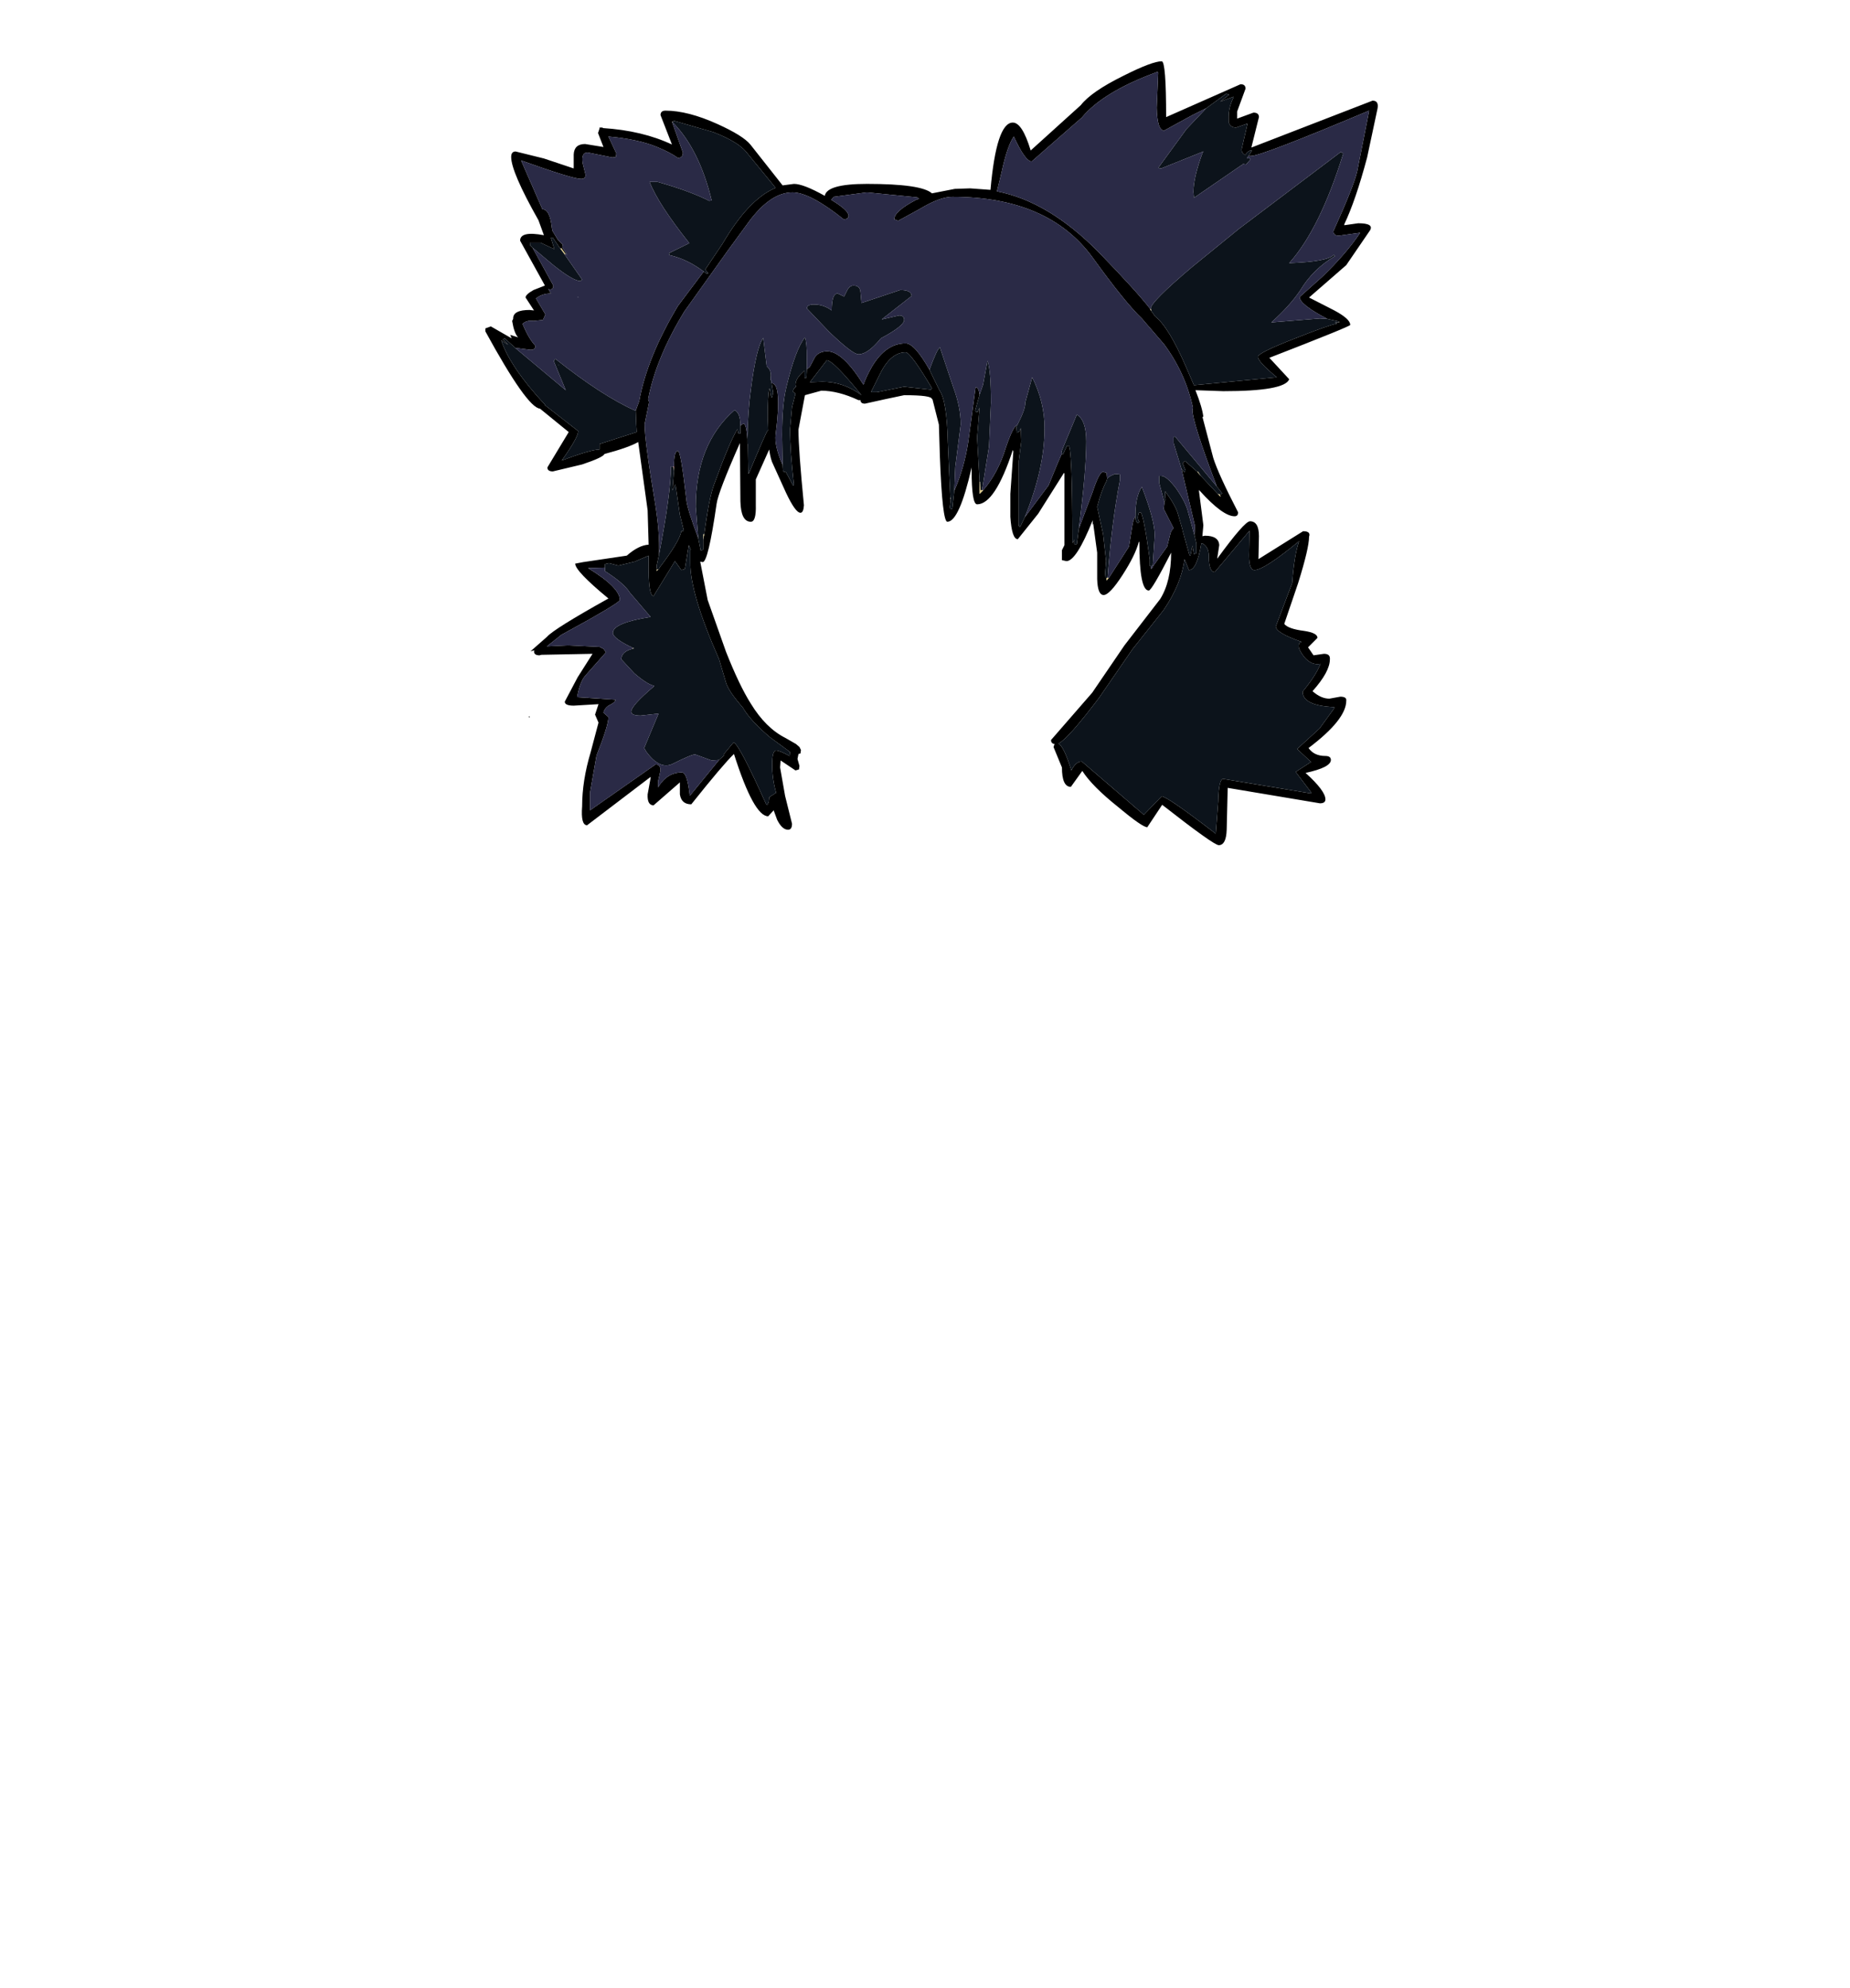 <?xml version="1.0" encoding="UTF-8"?>
<svg xmlns="http://www.w3.org/2000/svg" xmlns:xlink="http://www.w3.org/1999/xlink" width="296px" height="318px" viewBox="0 0 296 318" version="1.1">
<g id="surface1">
<path style=" stroke:none;fill-rule:evenodd;fill:rgb(0%,0%,0%);fill-opacity:1;" d="M 112.594 43.445 L 113.066 43.766 L 113.387 43.688 L 113.305 43.688 L 112.828 43.129 L 115.609 38.984 C 118.414 34.199 121.246 31.223 124.102 30.055 L 119.34 24.234 C 118.441 23.172 116.695 22.137 114.102 21.125 L 107.988 19.371 L 107.75 19.371 L 107.668 19.453 L 107.512 19.453 L 109.258 24.395 C 109.258 24.98 108.992 25.27 108.465 25.27 C 107.668 24.688 106.559 24.102 105.129 23.516 C 103.066 22.668 100.473 22.109 97.348 21.844 L 98.621 24.555 L 98.539 25.113 L 97.984 25.191 L 94.016 24.395 C 93.328 24.395 93.062 24.953 93.219 26.066 L 93.695 27.98 C 93.695 28.406 93.457 28.621 92.984 28.621 C 92.082 28.621 88.879 27.637 83.375 25.668 L 86.789 33.48 C 87.582 33.48 88.086 34.465 88.297 36.434 L 88.379 36.91 L 89.25 38.344 L 90.047 39.141 L 89.965 39.539 L 90.758 40.816 L 90.52 40.578 L 90.441 40.578 L 89.809 39.699 L 89.648 39.781 L 88.457 38.027 L 88.141 38.027 L 88.695 39.859 L 86.473 38.824 L 84.805 38.824 L 84.883 38.984 L 84.805 39.223 L 85.203 39.621 L 88.535 45.68 C 88.535 46.105 88.352 46.316 87.98 46.316 L 87.742 46.238 L 88.141 46.953 C 87.188 46.953 86.395 47.219 85.758 47.75 L 87.266 50.305 L 86.871 51.18 L 85.359 51.34 C 84.621 51.234 84.039 51.391 83.613 51.816 C 84.301 53.465 84.992 54.633 85.68 55.324 C 85.68 55.75 85.414 55.965 84.883 55.965 L 82.422 55.645 L 82.344 55.562 L 80.758 54.129 L 80.438 54.289 L 81.312 55.164 L 80.199 54.449 C 81.152 57.316 83.48 60.746 87.188 64.73 L 87.188 64.812 L 92.508 68.957 C 92.508 69.648 91.633 71.215 89.887 73.66 C 93.008 72.492 95.02 71.906 95.922 71.906 L 95.922 71.031 L 101.875 69.117 L 101.793 67.762 L 101.715 65.688 L 102.27 64.176 C 103.117 59.496 105.184 54.422 108.465 48.949 L 112.594 43.445 M 120.055 23.117 L 125.215 29.656 L 127.039 29.418 C 128.047 29.418 129.688 30.055 131.965 31.328 C 132.176 30.055 134.426 29.418 138.711 29.418 C 144.535 29.418 148 29.922 149.113 30.93 L 152.762 30.215 L 155.223 30.133 L 158.48 30.371 C 159.113 23.199 160.305 19.609 162.051 19.609 C 163.059 19.609 164.012 21.098 164.91 24.074 L 172.93 16.82 C 174.039 15.387 176.316 13.816 179.758 12.117 C 182.824 10.574 184.863 9.805 185.871 9.805 C 186.344 9.805 186.582 12.781 186.582 18.734 L 198.492 13.473 C 199.023 13.473 199.285 13.711 199.285 14.191 L 197.938 17.855 L 197.938 18.973 L 200.555 18.016 C 201.137 18.016 201.43 18.254 201.43 18.734 L 200.238 23.516 L 200.238 23.598 L 219.609 16.102 C 220.297 16.102 220.562 16.527 220.402 17.379 L 218.738 25.191 C 217.52 29.762 216.301 33.324 215.086 35.875 L 215.086 36.031 L 217.309 35.715 C 219 35.715 219.637 36.086 219.215 36.832 L 215.402 42.41 L 209.449 47.594 L 213.496 49.664 C 215.191 50.57 216.039 51.34 216.039 51.977 C 216.039 52.137 211.723 53.891 203.098 57.238 L 206.273 60.668 C 205.797 61.941 202.277 62.578 195.715 62.578 L 191.27 62.422 C 192.008 64.281 192.434 65.715 192.539 66.727 L 192.379 66.645 L 194.125 73.262 C 194.656 74.961 195.977 77.859 198.094 81.953 C 198.094 82.375 197.91 82.59 197.539 82.59 C 196.27 82.59 194.391 81.207 191.902 78.445 L 191.824 78.445 L 192.539 84.023 L 192.379 85.777 L 192.777 85.699 C 194.258 85.699 195.027 86.203 195.078 87.211 L 194.762 89.285 L 194.762 89.367 C 197.672 85.379 199.418 83.387 200 83.387 C 200.953 83.387 201.43 84.184 201.43 85.777 L 201.352 89.445 L 208.496 84.98 C 209.344 84.98 209.66 85.273 209.449 85.859 C 209.449 87.078 208.867 89.551 207.703 93.273 L 205.48 99.809 C 205.902 100.34 206.961 100.711 208.652 100.926 C 210.082 101.137 210.797 101.508 210.797 102.039 L 209.289 103.555 L 210.164 104.832 L 211.828 104.59 C 212.52 104.59 212.836 104.883 212.781 105.469 C 212.781 106.797 211.855 108.496 210.004 110.57 C 210.902 111.367 211.805 111.766 212.703 111.766 L 214.449 111.449 C 215.137 111.449 215.457 111.66 215.402 112.086 C 215.402 114.105 213.391 116.629 209.367 119.66 C 209.949 120.508 210.852 120.934 212.066 120.934 C 212.648 120.934 212.941 121.148 212.941 121.57 C 212.941 122.367 211.59 123.059 208.891 123.645 C 211.008 125.559 212.066 126.965 212.066 127.871 C 212.066 128.293 211.777 128.508 211.195 128.508 L 196.43 126.035 L 196.27 132.734 C 196.215 134.379 195.793 135.203 195 135.203 C 194.469 135.203 191.453 133.051 185.949 128.746 L 183.566 132.332 C 183.039 132.332 181.504 131.27 178.961 129.145 C 176.156 126.914 174.227 124.973 173.168 123.324 L 171.34 125.875 C 170.387 125.875 169.91 124.84 169.91 122.77 L 168.562 119.5 L 168.723 119.02 C 168.352 118.969 168.164 118.754 168.164 118.383 L 174.754 110.809 L 179.914 103.238 L 185.633 95.824 C 186.797 93.961 187.379 91.492 187.379 88.41 C 185.312 92.449 184.121 94.469 183.805 94.469 C 182.801 94.469 182.297 91.891 182.297 86.734 L 182.219 86.656 C 181.848 88.09 180.973 89.871 179.598 91.996 C 178.223 94.121 177.215 95.184 176.582 95.184 C 175.945 95.184 175.602 94.336 175.547 92.633 L 175.547 88.41 L 174.914 83.785 L 174.832 83.945 L 174.832 83.227 C 173.086 87.586 171.684 89.766 170.625 89.766 L 169.91 89.605 L 169.91 88.012 L 170.309 87.211 L 170.309 75.734 L 170.23 75.652 L 166.102 82.191 L 162.848 86.258 C 162.211 86.258 161.812 85.059 161.656 82.668 L 161.656 79 L 162.133 72.227 L 162.051 71.988 C 160.148 77.781 158.242 80.676 156.336 80.676 C 155.754 80.676 155.461 78.844 155.461 75.176 L 155.461 74.777 C 154.141 80.57 152.844 83.465 151.574 83.465 C 151.043 83.465 150.645 80.012 150.383 73.102 L 150.223 67.922 L 149.191 63.855 L 149.113 63.855 C 149.113 63.43 147.629 63.219 144.664 63.219 L 141.648 63.855 L 138.395 64.574 C 137.918 64.574 137.68 64.387 137.68 64.016 L 137.363 64.016 C 135.191 63.004 133.207 62.5 131.406 62.5 L 128.789 63.219 L 127.754 68.719 C 127.754 70.844 128.047 74.883 128.629 80.836 C 128.574 81.633 128.391 82.031 128.074 82.031 C 127.543 82.031 126.777 80.969 125.77 78.844 L 123.707 74.297 C 123.441 73.82 123.23 73.023 123.07 71.906 L 120.93 76.691 L 120.93 80.754 C 120.98 82.562 120.715 83.465 120.133 83.465 C 119.074 83.465 118.52 82.375 118.465 80.199 L 118.387 70.871 C 116.059 76.133 114.816 79.375 114.656 80.598 C 113.758 86.812 113.016 89.922 112.434 89.922 L 112.035 89.844 L 113.227 95.98 L 116.164 104.273 C 117.594 107.887 118.918 110.648 120.133 112.562 C 121.723 115.168 123.574 117 125.691 118.062 L 127.359 119.02 L 127.914 119.5 L 128.152 119.977 L 128.074 120.535 L 127.754 120.613 L 127.598 121.414 L 127.914 122.527 L 127.836 123.086 L 127.277 123.246 L 124.898 121.652 L 124.816 122.77 L 125.613 127.312 L 126.723 131.777 C 126.723 132.414 126.512 132.734 126.09 132.734 C 125.453 132.734 124.871 132.199 124.34 131.137 L 123.785 129.625 L 122.914 130.582 C 121.379 130.582 119.551 127.258 117.434 120.613 C 116.27 121.73 113.996 124.414 110.605 128.668 C 109.547 128.668 108.941 128.137 108.781 127.074 L 108.781 125.16 L 104.574 128.828 C 103.887 128.828 103.566 128.242 103.621 127.074 L 104.098 124.441 L 104.098 124.281 L 93.934 132.016 C 93.246 132.016 92.984 131.004 93.141 128.984 C 93.141 126.273 93.59 123.406 94.492 120.375 L 95.762 115.594 L 95.207 114.316 L 95.762 112.645 L 91.793 112.883 C 90.84 112.883 90.363 112.668 90.363 112.246 L 92.426 108.34 L 94.809 104.59 L 86.633 104.75 L 86.312 104.832 C 85.73 104.832 85.441 104.617 85.441 104.191 L 85.52 104.035 L 84.883 104.191 L 87.504 101.883 C 88.246 101.031 91.527 98.984 97.348 95.742 C 93.805 92.82 92.031 90.961 92.031 90.164 L 93.301 89.922 L 100.285 88.887 C 101.555 87.77 102.723 87.188 103.781 87.133 L 103.621 81.633 L 102.113 70.711 C 101.105 71.297 99.309 71.934 96.715 72.625 C 96.555 72.996 95.363 73.555 93.141 74.297 L 88.457 75.414 C 87.875 75.414 87.582 75.203 87.582 74.777 L 90.996 69.117 L 86.395 65.371 C 85.016 65.262 82.105 61.145 77.66 53.012 L 77.66 52.535 L 78.535 52.215 L 81.867 54.129 L 81.629 53.57 L 82.898 53.969 C 82.477 53.543 82.16 52.668 81.945 51.34 L 82.105 51.02 L 82.105 50.941 C 82.105 50.035 82.98 49.586 84.727 49.586 L 85.441 49.664 L 84.09 47.594 C 84.09 47.273 84.516 46.875 85.359 46.398 L 87.188 45.68 L 83.219 38.504 C 83.219 37.441 84.488 37.148 87.027 37.629 L 86.156 35.234 C 83.242 30.082 81.789 26.707 81.789 25.113 C 81.789 24.527 82.027 24.234 82.504 24.234 L 87.027 25.352 L 91.793 26.945 L 91.793 24.715 C 91.844 23.598 92.453 23.039 93.617 23.039 L 96.555 23.516 L 95.684 21.285 L 95.922 20.566 L 95.922 20.406 L 96.395 20.406 L 96.477 20.488 C 100.656 20.754 104.336 21.629 107.512 23.117 L 105.684 18.414 C 105.684 17.938 105.949 17.699 106.48 17.699 C 108.859 17.699 111.641 18.414 114.816 19.852 C 117.516 21.074 119.262 22.16 120.055 23.117 M 194.68 77.805 C 192.09 70.949 190.793 66.883 190.793 65.609 L 190.871 65.211 C 190.078 61.543 188.543 58.168 186.266 55.086 L 182.695 50.941 C 180.945 49.293 178.328 46.051 174.832 41.215 C 170.125 34.73 162.633 31.488 152.367 31.488 C 151.043 31.488 149.324 32.125 147.207 33.402 L 143.715 35.316 L 143.078 35.078 C 143.078 34.227 144.242 33.191 146.57 31.969 L 147.047 31.809 L 146.73 31.57 L 138.711 30.773 L 133.391 31.488 L 132.996 31.969 C 134.848 33.082 135.773 33.934 135.773 34.52 C 135.773 34.891 135.508 35.078 134.98 35.078 C 131.383 32.207 128.656 30.773 126.805 30.773 C 124.473 30.773 122.145 32.34 119.816 35.477 L 116.324 40.258 L 109.496 49.824 C 106.48 54.766 104.547 59.445 103.699 63.855 L 103.859 64.332 L 103.145 67.84 C 103.145 69.648 103.672 73.688 104.73 79.957 C 105.312 83.465 105.551 86.391 105.445 88.727 L 105.051 90.562 L 105.129 91.039 L 105.051 91.359 L 105.289 91.117 L 105.445 91.039 L 105.527 90.801 C 107.645 88.035 108.809 86.098 109.02 84.98 L 109.418 84.902 L 108.781 82.352 L 108.066 77.488 L 107.59 78.445 L 107.828 75.414 L 107.828 74.617 C 107.828 72.969 108.039 72.145 108.465 72.145 C 108.781 72.145 109.23 74.723 109.812 79.879 C 109.867 80.781 110.5 82.855 111.719 86.098 L 112.117 88.09 L 112.512 87.93 L 112.512 86.336 L 112.672 85.461 C 113.199 81.527 113.73 78.867 114.258 77.488 C 115.898 72.969 117.145 70.02 117.992 68.637 L 118.148 69.355 L 118.465 69.355 L 118.465 68.082 L 118.941 67.762 C 119.262 67.762 119.473 68.586 119.578 70.234 L 119.578 70.949 L 119.656 71.188 L 119.738 75.734 L 119.738 75.812 L 119.816 75.734 C 121.723 71.164 122.727 68.879 122.832 68.879 L 122.914 68.879 L 122.832 66.645 C 122.832 64.52 122.914 63.031 123.07 62.18 L 123.152 62.18 L 123.391 63.535 L 123.547 63.535 L 123.707 62.82 L 123.469 61.305 C 124.578 61.305 124.793 64.043 124.102 69.516 C 123.945 70.684 124.316 72.305 125.215 74.379 L 125.293 75.414 L 125.531 75.492 L 125.691 75.414 L 126.883 77.648 L 127.039 77.648 C 126.617 73.98 126.406 70.977 126.406 68.637 L 126.723 65.129 L 127.277 62.977 L 126.883 62.66 C 126.883 62.34 127.039 62.074 127.359 61.863 L 127.277 61.543 C 127.277 60.852 127.754 60.109 128.707 59.312 L 128.707 60.426 L 129.027 60.426 L 129.105 59.07 L 129.582 58.672 L 130.375 57.16 C 130.797 56.52 131.461 56.203 132.359 56.203 C 134 56.203 135.934 57.984 138.156 61.543 C 138.422 60.746 138.871 59.789 139.504 58.672 C 140.988 56.176 142.785 54.926 144.902 54.926 C 145.855 54.926 147.125 56.336 148.715 59.152 L 150.301 62.422 C 151.098 63.484 151.547 66.246 151.652 70.711 L 152.051 79.641 L 152.051 79.879 L 152.129 79.719 L 151.969 81.152 L 152.051 81.473 L 152.367 81.395 L 152.684 78.523 C 153.742 76.078 154.484 73.5 154.906 70.789 L 156.098 61.941 C 156.414 61.941 156.629 62.34 156.734 63.137 L 156.02 65.688 L 156.098 65.848 L 156.414 65.93 L 156.734 65.211 L 156.336 69.992 L 156.734 77.008 L 156.734 79 L 157.289 78.445 C 158.875 76.637 160.094 74.352 160.941 71.586 C 161.734 69.25 162.344 68.055 162.766 68 L 162.609 68.238 L 162.688 69.195 L 163.086 69.035 L 163.324 68.48 L 163.402 70.633 L 163.004 73.742 L 163.004 84.105 L 163.086 84.023 L 163.004 84.184 L 163.242 84.262 L 163.957 82.75 L 167.77 77.648 L 169.277 73.98 L 169.91 72.543 L 170.07 72.703 L 170.707 71.348 L 170.945 71.27 C 171.367 71.27 171.578 76.426 171.578 86.734 L 171.578 86.812 L 171.66 86.812 L 171.898 86.336 L 171.898 87.055 L 172.293 87.055 L 172.609 84.582 L 174.832 78.684 C 175.523 76.559 176.078 75.492 176.5 75.492 L 177.059 75.652 L 177.137 76.531 L 177.137 76.609 L 177.059 76.93 C 176.527 77.887 176.023 79.266 175.547 81.074 L 176.5 85.461 L 176.977 89.766 L 176.82 91.676 L 176.898 92.473 L 177.059 92.473 L 177.059 92.871 L 177.375 92.473 L 177.453 92.395 L 180.629 87.453 L 181.184 84.023 C 181.293 83.387 181.449 82.906 181.66 82.59 C 181.66 83.172 181.793 83.547 182.059 83.707 L 182.297 83.465 C 182.031 83.148 182.004 82.668 182.219 82.031 L 182.457 81.953 C 182.773 81.953 183.277 84.477 183.965 89.523 L 183.965 90.562 L 184.121 90.562 L 184.203 91.039 L 184.441 90.719 L 184.441 90.641 L 186.742 87.453 L 187.219 85.539 C 187.324 85.059 187.512 84.715 187.773 84.504 L 186.188 81.395 L 186.344 80.199 L 186.344 80.117 L 186.504 79.957 L 186.426 79.48 L 186.426 78.602 L 186.504 78.684 C 187.617 80.223 188.277 81.418 188.488 82.27 L 189.043 84.184 L 189.203 84.742 L 189.203 84.82 L 190.316 88.809 L 190.473 88.887 L 190.793 87.293 L 191.031 88.648 L 191.426 88.488 L 191.426 86.973 L 191.109 85.617 L 191.188 84.105 L 189.043 75.016 L 189.441 75.492 L 189.68 75.414 L 189.68 75.254 L 189.203 74.059 L 189.602 73.742 L 191.586 75.492 L 192.141 76.133 L 194.84 79 L 195.316 79.48 L 195.156 79.082 L 195.316 79.082 L 195.555 78.922 L 194.68 77.805 M 193.016 17.301 L 190.633 18.496 L 186.266 20.887 C 185.523 20.887 185.129 19.664 185.074 17.219 L 185.312 11.641 L 185.234 11.48 C 179.414 13.605 175.363 16.051 173.086 18.812 L 165.07 25.828 C 164.383 25.828 163.43 24.5 162.211 21.844 C 161.523 22.801 160.859 24.738 160.227 27.664 L 159.512 30.613 C 165.016 31.676 170.441 34.918 175.785 40.34 C 179.809 44.484 182.562 47.512 184.043 49.426 L 184.043 49.504 L 184.203 49.746 L 184.836 50.621 C 186.266 51.738 187.906 54.422 189.758 58.672 L 191.031 61.621 L 204.289 60.348 C 202.277 58.699 201.27 57.609 201.27 57.078 C 201.27 56.652 203.254 55.672 207.227 54.129 C 210.719 52.746 212.969 51.949 213.973 51.738 L 213.578 51.578 L 214.289 51.578 L 214.211 51.418 L 212.387 51.02 C 209.422 49.48 207.941 48.309 207.941 47.512 L 211.512 44.324 C 214.16 41.773 216.195 39.406 217.625 37.23 L 214.211 37.707 C 213.629 37.707 213.34 37.469 213.34 36.988 C 215.508 32.207 216.777 29.02 217.148 27.422 L 219.055 17.777 L 219.055 17.699 C 207.57 22.535 201.27 24.953 200.16 24.953 L 199.762 24.953 L 200.316 24.074 C 199.949 24.023 199.578 24.262 199.207 24.793 C 198.836 24.582 198.652 24.289 198.652 23.914 L 199.605 19.77 L 197.777 20.406 C 197.145 20.406 196.746 20.117 196.586 19.531 L 196.586 18.656 C 196.586 17.645 196.852 16.609 197.379 15.547 L 197.379 15.465 L 195.238 16.262 L 196.668 15.148 L 196.191 14.988 L 193.016 17.301 M 199.605 19.77 L 199.605 19.691 L 199.605 19.77 M 217.625 37.23 L 217.785 37.148 L 217.625 37.23 M 207.859 86.574 C 204.102 89.656 201.723 91.199 200.715 91.199 C 200.133 91.199 199.844 90.402 199.844 88.809 L 199.922 84.902 L 194.363 91.52 C 193.73 91.52 193.41 90.668 193.41 88.965 C 193.41 88.012 193.094 87.344 192.457 86.973 L 192.219 86.895 C 191.742 89.766 191.082 91.199 190.234 91.199 L 189.52 89.445 C 189.203 92.051 188.094 94.758 186.188 97.578 L 181.184 103.875 L 175.867 111.605 C 172.531 116.02 170.363 118.461 169.355 118.941 C 169.938 119.262 170.625 120.695 171.422 123.246 C 171.898 122.289 172.453 121.812 173.086 121.812 L 183.012 130.34 L 185.871 127.391 C 186.453 127.391 189.336 129.383 194.523 133.371 L 194.918 128.188 C 194.973 125.797 195.238 124.602 195.715 124.602 L 209.688 126.914 L 209.844 126.832 L 207.305 123.484 L 209.766 121.891 L 207.543 119.816 L 211.117 116.551 L 213.496 113.281 L 213.496 113.121 C 210.109 112.961 208.418 112.137 208.418 110.648 C 209.898 108.844 210.852 107.355 211.273 106.188 C 210.32 106.398 209.449 106.027 208.652 105.07 C 208.07 104.324 207.781 103.742 207.781 103.316 C 207.781 102.996 207.941 102.785 208.258 102.68 C 205.504 101.723 204.129 100.898 204.129 100.207 L 206.75 93.273 C 206.961 90.297 207.332 88.062 207.859 86.574 L 207.859 86.496 L 207.859 86.574 M 149.113 62.102 C 146.836 58.273 145.434 56.363 144.902 56.363 C 143.262 56.363 141.859 57.582 140.695 60.027 L 139.348 62.738 L 140.301 62.738 L 144.664 61.863 L 148.953 62.34 L 149.113 62.102 M 131.566 61.066 C 133.844 61.066 135.934 61.781 137.84 63.219 C 134.82 59.496 132.969 57.637 132.281 57.637 L 129.582 61.145 L 131.566 61.066 M 110.449 87.93 L 110.605 87.93 L 110.527 87.93 L 110.211 87.211 L 109.574 91.039 L 109.02 91.199 L 107.988 89.766 L 104.574 95.344 C 103.992 95.344 103.727 93.512 103.781 89.844 L 103.781 88.887 L 101.555 89.844 L 98.938 90.48 L 97.43 90.082 L 96.793 90.242 L 96.793 90.801 L 94.094 90.879 C 97.48 92.953 99.176 94.652 99.176 95.98 C 99.176 96.301 96.051 98.16 89.809 101.562 L 87.504 103.395 L 90.918 103.238 L 95.922 103.477 L 96.555 103.793 L 96.953 104.352 L 93.777 107.941 C 93.141 108.578 92.664 109.746 92.348 111.449 L 92.348 111.527 L 98.461 111.926 C 98.461 112.191 98.195 112.457 97.668 112.723 C 97.086 112.988 96.715 113.414 96.555 114 L 97.348 114.715 C 97.348 115.621 96.715 117.664 95.445 120.855 L 94.41 126.754 L 94.41 129.625 L 104.891 122.289 C 105.422 122.289 105.684 122.609 105.684 123.246 L 105.289 125 L 105.289 125.957 C 106.242 124.363 107.512 123.566 109.098 123.566 C 109.68 123.566 110.105 124.812 110.367 127.312 L 115.055 121.57 L 115.848 120.855 L 115.766 120.695 L 117.355 118.781 C 117.883 118.781 119.633 122.078 122.594 128.668 L 122.754 128.746 L 122.992 128.348 L 123.07 127.629 L 123.07 127.551 C 123.336 127.34 123.629 127.152 123.945 126.992 L 123.945 126.914 L 124.023 126.914 L 124.184 126.832 C 123.758 125.344 123.547 123.832 123.547 122.289 C 123.547 120.801 123.758 120.059 124.184 120.059 C 124.555 120.059 125.27 120.348 126.328 120.934 L 126.406 120.297 L 123.152 117.906 C 121.035 116.098 119.605 114.531 118.863 113.203 C 117.328 111.449 116.43 110.117 116.164 109.215 L 115.055 105.469 C 111.93 98.398 110.395 93.219 110.449 89.922 L 110.449 87.93 M 92.508 47.594 L 92.348 47.434 L 92.586 47.594 L 92.508 47.594 M 84.566 114.715 L 84.727 114.555 L 84.727 114.797 L 84.566 114.715 "/>
<path style=" stroke:none;fill-rule:evenodd;fill:rgb(56.078%,47.843%,23.137%);fill-opacity:1;" d="M 107.668 19.453 L 107.59 19.531 L 107.512 19.453 L 107.668 19.453 M 214.211 51.578 L 214.211 51.418 L 214.289 51.578 L 214.211 51.578 M 190.316 88.809 L 190.473 88.887 L 190.316 88.809 M 209.688 126.914 L 209.844 126.832 L 209.688 126.914 M 156.812 77.09 L 156.734 77.09 L 156.734 77.008 L 156.812 77.09 M 101.637 65.688 L 101.715 65.688 L 101.637 65.688 "/>
<path style=" stroke:none;fill-rule:evenodd;fill:rgb(86.667%,78.824%,51.765%);fill-opacity:1;" d="M 89.648 39.781 L 89.809 39.699 L 90.441 40.578 L 90.363 40.738 L 89.648 39.781 M 157.129 78.363 L 157.289 78.445 L 156.734 79 L 156.734 77.09 L 156.812 77.09 L 156.891 78.445 L 157.129 78.363 M 177.137 76.531 L 177.137 76.609 L 177.137 76.531 M 177.215 92.395 L 177.375 92.473 L 177.059 92.871 L 177.059 92.473 L 177.215 92.395 M 186.344 80.199 L 186.266 80.199 L 186.344 80.117 L 186.344 80.199 M 195.156 79.082 L 195.316 79.48 L 194.84 79 L 195.156 79.082 M 192.141 76.133 L 191.586 75.492 L 191.664 75.414 L 192.141 76.133 M 192.539 24.312 L 192.539 24.234 L 192.539 24.312 M 211.195 41.934 L 211.195 42.012 L 211.195 41.934 M 184.203 49.746 L 184.043 49.504 L 184.121 49.348 L 184.203 49.586 L 184.203 49.746 M 140.379 52.773 L 140.301 52.855 L 140.379 52.773 M 152.051 79.641 L 152.129 79.641 L 152.129 79.719 L 152.051 79.641 M 107.75 74.777 L 107.828 74.777 L 107.828 75.336 L 107.75 74.777 M 112.672 85.461 L 112.512 86.336 L 112.512 85.461 L 112.672 85.461 M 105.289 91.117 L 105.051 91.359 L 105.129 91.039 L 105.289 91.117 M 163.086 84.023 L 163.004 84.105 L 163.004 84.023 L 163.086 84.023 M 89.41 58.355 L 89.41 58.434 L 89.332 58.355 L 89.41 58.355 M 101.238 103.637 L 101.477 103.715 L 101.16 103.793 L 101.238 103.637 "/>
<path style=" stroke:none;fill-rule:evenodd;fill:rgb(37.647%,21.961%,21.176%);fill-opacity:1;" d="M 90.441 40.578 L 90.52 40.578 L 90.363 40.738 L 90.441 40.578 M 184.043 49.426 L 184.121 49.348 L 184.043 49.504 L 184.043 49.426 M 107.75 74.777 L 107.828 74.777 L 107.75 74.777 "/>
<path style=" stroke:none;fill-rule:evenodd;fill:rgb(74.902%,36.471%,42.353%);fill-opacity:1;" d="M 107.668 74.617 L 107.828 74.617 L 107.828 74.777 L 107.75 74.777 L 107.668 74.617 "/>
<path style=" stroke:none;fill-rule:evenodd;fill:rgb(4.706%,7.451%,10.588%);fill-opacity:1;" d="M 107.668 19.453 L 107.75 19.371 L 107.988 19.371 L 114.102 21.125 C 116.695 22.137 118.441 23.172 119.34 24.234 L 124.102 30.055 C 121.246 31.223 118.414 34.199 115.609 38.984 L 112.828 43.129 L 113.305 43.688 L 113.387 43.688 L 113.066 43.766 L 112.594 43.445 C 110.844 42.117 109.02 41.242 107.113 40.816 L 107.035 40.496 L 110.289 38.902 C 106.957 34.703 104.84 31.438 103.938 29.098 L 105.207 29.098 C 108.598 30.055 111.348 31.062 113.465 32.125 L 113.863 32.047 C 112.539 26.574 110.449 22.402 107.59 19.531 L 107.668 19.453 M 101.715 65.688 L 101.793 67.762 L 101.875 69.117 L 95.922 71.031 L 95.922 71.906 C 95.02 71.906 93.008 72.492 89.887 73.66 C 91.633 71.215 92.508 69.648 92.508 68.957 L 87.188 64.812 L 87.188 64.73 C 83.48 60.746 81.152 57.316 80.199 54.449 L 81.312 55.164 L 80.438 54.289 L 80.758 54.129 L 82.344 55.562 L 82.422 55.645 L 90.52 62.422 L 88.617 57.797 L 88.617 57.715 L 88.855 57.398 C 93.883 61.383 98.145 64.148 101.637 65.688 L 101.715 65.688 M 85.203 39.621 L 84.805 39.223 L 84.883 38.984 L 84.805 38.824 L 86.473 38.824 L 88.695 39.859 L 88.141 38.027 L 88.457 38.027 L 89.648 39.781 L 90.363 40.738 L 93.141 44.723 L 92.902 44.961 C 92.109 44.961 90.652 44.109 88.535 42.41 L 85.203 39.621 M 105.445 88.727 C 106.719 82.137 107.352 77.434 107.352 74.617 L 107.668 74.617 L 107.75 74.777 L 107.828 75.336 L 107.828 75.414 L 107.59 78.445 L 108.066 77.488 L 108.781 82.352 L 109.418 84.902 L 109.02 84.98 C 108.809 86.098 107.645 88.035 105.527 90.801 L 105.445 91.039 L 105.289 91.117 L 105.129 91.039 L 105.051 90.562 L 105.445 88.727 M 111.719 86.098 L 111.32 81.074 C 111.32 74.379 113.387 69.223 117.516 65.609 C 118.148 65.875 118.465 66.699 118.465 68.082 L 118.465 69.355 L 118.148 69.355 L 117.992 68.637 C 117.145 70.02 115.898 72.969 114.258 77.488 C 113.73 78.867 113.199 81.527 112.672 85.461 L 112.512 85.461 L 112.512 87.93 L 112.117 88.09 L 111.719 86.098 M 119.578 70.234 C 119.633 67.309 119.816 64.68 120.133 62.34 C 120.715 57.824 121.379 55.059 122.117 54.051 L 122.676 58.594 C 123.203 59.02 123.414 59.629 123.309 60.426 L 123.309 60.824 L 123.391 60.824 L 123.469 61.305 L 123.707 62.82 L 123.547 63.535 L 123.391 63.535 L 123.152 62.18 L 123.07 62.18 C 122.914 63.031 122.832 64.52 122.832 66.645 L 122.914 68.879 L 122.832 68.879 C 122.727 68.879 121.723 71.164 119.816 75.734 L 119.738 75.734 L 119.656 71.188 L 119.578 70.949 L 119.578 70.234 M 125.215 74.379 L 125.137 69.594 C 125.137 66.246 125.375 63.641 125.852 61.781 C 126.805 57.848 127.781 55.246 128.789 53.969 C 129 54.5 129.105 55.59 129.105 57.238 L 129.105 59.07 L 129.027 60.426 L 128.707 60.426 L 128.707 59.312 C 127.754 60.109 127.277 60.852 127.277 61.543 L 127.359 61.863 C 127.039 62.074 126.883 62.34 126.883 62.66 L 127.277 62.977 L 126.723 65.129 L 126.406 68.637 C 126.406 70.977 126.617 73.98 127.039 77.648 L 126.883 77.648 L 125.691 75.414 L 125.531 75.492 L 125.293 75.414 L 125.215 74.379 M 148.715 59.152 C 149.508 56.973 150.062 55.777 150.383 55.562 L 152.523 61.941 C 153.32 64.066 153.715 66.062 153.715 67.922 L 152.844 74.695 L 152.684 78.523 L 152.367 81.395 L 152.051 81.473 L 151.969 81.152 L 152.129 79.719 L 152.129 79.641 L 152.051 79.641 L 151.652 70.711 C 151.547 66.246 151.098 63.484 150.301 62.422 L 148.715 59.152 M 156.734 63.137 L 157.289 61.543 L 158.004 57.715 C 158.375 58.781 158.559 61.012 158.559 64.414 L 158.242 71.43 L 157.129 78.363 L 156.891 78.445 L 156.812 77.09 L 156.734 77.008 L 156.336 69.992 L 156.734 65.211 L 156.414 65.93 L 156.098 65.848 L 156.02 65.688 L 156.734 63.137 M 162.766 68 C 163.668 66.246 164.09 65.051 164.035 64.414 L 165.148 60.348 C 166.473 63.004 167.133 65.715 167.133 68.48 C 167.133 72.836 166.074 77.594 163.957 82.75 L 163.242 84.262 L 163.004 84.184 L 163.086 84.023 L 163.004 84.023 L 163.004 73.742 L 163.402 70.633 L 163.324 68.48 L 163.086 69.035 L 162.688 69.195 L 162.609 68.238 L 162.766 68 M 169.91 72.543 L 169.832 72.227 L 172.293 66.328 C 173.301 66.91 173.801 68.348 173.801 70.633 C 173.801 73.715 173.406 78.363 172.609 84.582 L 172.293 87.055 L 171.898 87.055 L 171.898 86.336 L 171.66 86.812 L 171.578 86.734 C 171.578 76.426 171.367 71.27 170.945 71.27 L 170.707 71.348 L 170.07 72.703 L 169.91 72.543 M 177.137 76.609 C 177.188 76.398 177.613 76.133 178.406 75.812 L 179.199 75.895 L 179.199 76.77 C 178.301 81.395 177.641 86.602 177.215 92.395 L 177.059 92.473 L 176.898 92.473 L 176.82 91.676 L 176.977 89.766 L 176.5 85.461 L 175.547 81.074 C 176.023 79.266 176.527 77.887 177.059 76.93 L 177.137 76.609 M 181.66 82.59 L 181.66 82.508 C 181.66 80.438 182.004 78.895 182.695 77.887 C 184.07 81.445 184.758 84.023 184.758 85.617 L 184.441 90.402 L 184.359 90.562 L 183.965 90.562 L 183.965 89.523 C 183.277 84.477 182.773 81.953 182.457 81.953 L 182.219 82.031 C 182.004 82.668 182.031 83.148 182.297 83.465 L 182.059 83.707 C 181.793 83.547 181.66 83.172 181.66 82.59 M 186.266 80.199 L 185.473 77.246 L 185.473 76.211 L 185.551 76.133 L 185.789 76.133 C 186.371 76.133 187.164 76.797 188.172 78.125 C 189.07 79.398 189.68 80.543 189.996 81.555 L 191.109 85.617 L 191.426 86.973 L 191.426 88.488 L 191.031 88.648 L 190.793 87.293 L 190.473 88.887 L 190.316 88.809 L 189.203 84.82 L 189.203 84.742 L 189.043 84.184 L 188.488 82.27 C 188.277 81.418 187.617 80.223 186.504 78.684 L 186.426 78.602 L 186.426 79.48 L 186.504 79.957 L 186.344 80.117 L 186.266 80.199 M 189.043 75.016 L 187.773 70.871 L 187.773 69.914 L 188.012 69.836 L 194.68 77.805 L 195.555 78.922 L 195.316 79.082 L 195.156 79.082 L 194.84 79 L 192.141 76.133 L 191.664 75.414 L 191.586 75.492 L 189.602 73.742 L 189.203 74.059 L 189.68 75.254 L 189.68 75.414 L 189.441 75.492 L 189.043 75.016 M 184.121 49.348 C 184.121 48.656 186.32 46.449 190.711 42.73 L 198.254 36.59 L 214.527 24.312 L 214.926 24.555 C 212.438 32.578 209.555 38.426 206.273 42.09 C 210.453 41.934 212.836 41.48 213.418 40.738 L 213.578 40.977 C 211.246 42.359 209.395 44.191 208.02 46.477 C 206.906 48.125 205.371 49.824 203.414 51.578 L 211.195 50.941 L 212.387 51.02 L 214.211 51.418 L 214.211 51.578 L 213.578 51.578 L 213.973 51.738 C 212.969 51.949 210.719 52.746 207.227 54.129 C 203.254 55.672 201.27 56.652 201.27 57.078 C 201.27 57.609 202.277 58.699 204.289 60.348 L 191.031 61.621 L 189.758 58.672 C 187.906 54.422 186.266 51.738 184.836 50.621 L 184.203 49.746 L 184.203 49.586 L 184.121 49.348 M 199.762 24.953 L 199.523 25.27 L 199.605 25.352 L 199.922 25.27 L 200.082 25.512 L 199.367 26.309 L 198.891 26.227 L 198.652 26.465 L 198.57 26.465 L 191.031 31.648 L 190.949 30.691 C 190.949 29.152 191.453 27.023 192.457 24.312 L 192.539 24.312 L 192.539 24.234 L 185.789 26.945 L 185.312 26.867 L 189.84 20.648 L 193.016 17.301 L 196.191 14.988 L 196.668 15.148 L 195.238 16.262 L 197.379 15.465 L 197.379 15.547 C 196.852 16.609 196.586 17.645 196.586 18.656 L 196.586 19.531 C 196.746 20.117 197.145 20.406 197.777 20.406 L 199.605 19.77 L 198.652 23.914 C 198.652 24.289 198.836 24.582 199.207 24.793 C 199.578 24.262 199.949 24.023 200.316 24.074 L 199.762 24.953 M 211.195 41.934 L 211.195 42.012 L 211.195 41.934 M 209.688 126.914 L 195.715 124.602 C 195.238 124.602 194.973 125.797 194.918 128.188 L 194.523 133.371 C 189.336 129.383 186.453 127.391 185.871 127.391 L 183.012 130.34 L 173.086 121.812 C 172.453 121.812 171.898 122.289 171.422 123.246 C 170.625 120.695 169.938 119.262 169.355 118.941 C 170.363 118.461 172.531 116.02 175.867 111.605 L 181.184 103.875 L 186.188 97.578 C 188.094 94.758 189.203 92.051 189.52 89.445 L 190.234 91.199 C 191.082 91.199 191.742 89.766 192.219 86.895 L 192.457 86.973 C 193.094 87.344 193.41 88.012 193.41 88.965 C 193.41 90.668 193.73 91.52 194.363 91.52 L 199.922 84.902 L 199.844 88.809 C 199.844 90.402 200.133 91.199 200.715 91.199 C 201.723 91.199 204.102 89.656 207.859 86.574 C 207.332 88.062 206.961 90.297 206.75 93.273 L 204.129 100.207 C 204.129 100.898 205.504 101.723 208.258 102.68 C 207.941 102.785 207.781 102.996 207.781 103.316 C 207.781 103.742 208.07 104.324 208.652 105.07 C 209.449 106.027 210.32 106.398 211.273 106.188 C 210.852 107.355 209.898 108.844 208.418 110.648 C 208.418 112.137 210.109 112.961 213.496 113.121 L 213.496 113.281 L 211.117 116.551 L 207.543 119.816 L 209.766 121.891 L 207.305 123.484 L 209.844 126.832 L 209.688 126.914 M 140.379 52.773 L 140.301 52.855 L 140.379 52.773 M 144.031 46.398 C 145.246 46.398 145.855 46.715 145.855 47.352 L 141.172 51.02 L 141.094 51.102 L 143.871 50.461 C 144.402 50.461 144.664 50.703 144.664 51.18 C 144.664 51.816 143.422 52.801 140.934 54.129 C 139.559 55.828 138.367 56.68 137.363 56.68 C 136.727 56.68 135.164 55.484 132.676 53.094 L 129.105 49.348 C 129.105 48.922 129.477 48.707 130.215 48.707 C 131.273 48.707 132.227 49.027 133.074 49.664 C 133.074 47.859 133.391 46.953 134.027 46.953 L 135.059 47.434 L 135.535 46.477 C 135.801 45.945 136.145 45.68 136.566 45.68 C 137.254 45.68 137.625 46.023 137.68 46.715 L 137.84 48.469 L 144.031 46.398 M 149.113 62.102 L 148.953 62.34 L 144.664 61.863 L 140.301 62.738 L 139.348 62.738 L 140.695 60.027 C 141.859 57.582 143.262 56.363 144.902 56.363 C 145.434 56.363 146.836 58.273 149.113 62.102 M 131.566 61.066 L 129.582 61.145 L 132.281 57.637 C 132.969 57.637 134.82 59.496 137.84 63.219 C 135.934 61.781 133.844 61.066 131.566 61.066 M 110.527 87.93 L 110.449 87.93 L 110.449 89.922 C 110.395 93.219 111.93 98.398 115.055 105.469 L 116.164 109.215 C 116.43 110.117 117.328 111.449 118.863 113.203 C 119.605 114.531 121.035 116.098 123.152 117.906 L 126.406 120.297 L 126.328 120.934 C 125.27 120.348 124.555 120.059 124.184 120.059 C 123.758 120.059 123.547 120.801 123.547 122.289 C 123.547 123.832 123.758 125.344 124.184 126.832 L 124.023 126.914 L 123.945 126.914 L 123.945 126.992 C 123.629 127.152 123.336 127.34 123.07 127.551 L 123.07 127.629 L 122.992 128.348 L 122.754 128.746 L 122.594 128.668 C 119.633 122.078 117.883 118.781 117.355 118.781 L 115.766 120.695 L 115.848 120.855 L 115.055 121.57 L 113.863 121.652 L 111.242 120.695 C 110.926 120.641 109.707 121.148 107.59 122.211 C 106.215 122.848 104.812 122.184 103.383 120.215 L 103.066 119.66 L 105.367 114.156 L 102.508 114.477 C 101.504 114.477 101 114.266 101 113.84 C 101 113.203 102.191 111.871 104.574 109.852 L 104.652 109.695 C 103.965 109.586 102.906 108.922 101.477 107.699 L 99.414 105.469 C 99.414 104.672 99.996 104.113 101.16 103.793 L 101.477 103.715 L 101.238 103.637 C 99.121 102.625 98.062 101.828 98.062 101.242 C 98.062 100.18 100.074 99.332 104.098 98.691 L 100.762 94.785 C 100.18 93.828 98.855 92.688 96.793 91.359 L 96.793 90.242 L 97.43 90.082 L 98.938 90.48 L 101.555 89.844 L 103.781 88.887 L 103.781 89.844 C 103.727 93.512 103.992 95.344 104.574 95.344 L 107.988 89.766 L 109.02 91.199 L 109.574 91.039 L 110.211 87.211 L 110.527 87.93 M 89.41 58.355 L 89.332 58.355 L 89.41 58.434 L 89.41 58.355 "/>
<path style=" stroke:none;fill-rule:evenodd;fill:rgb(16.471%,16.471%,27.451%);fill-opacity:1;" d="M 107.59 19.531 C 110.449 22.402 112.539 26.574 113.863 32.047 L 113.465 32.125 C 111.348 31.062 108.598 30.055 105.207 29.098 L 103.938 29.098 C 104.84 31.438 106.957 34.703 110.289 38.902 L 107.035 40.496 L 107.113 40.816 C 109.02 41.242 110.844 42.117 112.594 43.445 L 108.465 48.949 C 105.184 54.422 103.117 59.496 102.27 64.176 L 101.715 65.688 L 101.637 65.688 C 98.145 64.148 93.883 61.383 88.855 57.398 L 88.617 57.715 L 88.617 57.797 L 90.52 62.422 L 82.422 55.645 L 84.883 55.965 C 85.414 55.965 85.68 55.75 85.68 55.324 C 84.992 54.633 84.301 53.465 83.613 51.816 C 84.039 51.391 84.621 51.234 85.359 51.34 L 86.871 51.18 L 87.266 50.305 L 85.758 47.75 C 86.395 47.219 87.188 46.953 88.141 46.953 L 87.742 46.238 L 87.98 46.316 C 88.352 46.316 88.535 46.105 88.535 45.68 L 85.203 39.621 L 88.535 42.41 C 90.652 44.109 92.109 44.961 92.902 44.961 L 93.141 44.723 L 90.363 40.738 L 90.52 40.578 L 90.758 40.816 L 89.965 39.539 L 90.047 39.141 L 89.25 38.344 L 88.379 36.91 L 88.297 36.434 C 88.086 34.465 87.582 33.48 86.789 33.48 L 83.375 25.668 C 88.879 27.637 92.082 28.621 92.984 28.621 C 93.457 28.621 93.695 28.406 93.695 27.98 L 93.219 26.066 C 93.062 24.953 93.328 24.395 94.016 24.395 L 97.984 25.191 L 98.539 25.113 L 98.621 24.555 L 97.348 21.844 C 100.473 22.109 103.066 22.668 105.129 23.516 C 106.559 24.102 107.668 24.688 108.465 25.27 C 108.992 25.27 109.258 24.98 109.258 24.395 L 107.512 19.453 L 107.59 19.531 M 105.445 88.727 C 105.551 86.391 105.312 83.465 104.73 79.957 C 103.672 73.688 103.145 69.648 103.145 67.84 L 103.859 64.332 L 103.699 63.855 C 104.547 59.445 106.48 54.766 109.496 49.824 L 116.324 40.258 L 119.816 35.477 C 122.145 32.34 124.473 30.773 126.805 30.773 C 128.656 30.773 131.383 32.207 134.98 35.078 C 135.508 35.078 135.773 34.891 135.773 34.52 C 135.773 33.934 134.848 33.082 132.996 31.969 L 133.391 31.488 L 138.711 30.773 L 146.73 31.57 L 147.047 31.809 L 146.57 31.969 C 144.242 33.191 143.078 34.227 143.078 35.078 L 143.715 35.316 L 147.207 33.402 C 149.324 32.125 151.043 31.488 152.367 31.488 C 162.633 31.488 170.125 34.73 174.832 41.215 C 178.328 46.051 180.945 49.293 182.695 50.941 L 186.266 55.086 C 188.543 58.168 190.078 61.543 190.871 65.211 L 190.793 65.609 C 190.793 66.883 192.09 70.949 194.68 77.805 L 188.012 69.836 L 187.773 69.914 L 187.773 70.871 L 189.043 75.016 L 191.188 84.105 L 191.109 85.617 L 189.996 81.555 C 189.68 80.543 189.07 79.398 188.172 78.125 C 187.164 76.797 186.371 76.133 185.789 76.133 L 185.551 76.133 L 185.473 76.211 L 185.473 77.246 L 186.266 80.199 L 186.344 80.199 L 186.188 81.395 L 187.773 84.504 C 187.512 84.715 187.324 85.059 187.219 85.539 L 186.742 87.453 L 184.441 90.641 L 184.441 90.719 L 184.203 91.039 L 184.121 90.562 L 184.359 90.562 L 184.441 90.402 L 184.758 85.617 C 184.758 84.023 184.07 81.445 182.695 77.887 C 182.004 78.895 181.66 80.438 181.66 82.508 L 181.66 82.59 C 181.449 82.906 181.293 83.387 181.184 84.023 L 180.629 87.453 L 177.453 92.395 L 177.375 92.473 L 177.215 92.395 C 177.641 86.602 178.301 81.395 179.199 76.77 L 179.199 75.895 L 178.406 75.812 C 177.613 76.133 177.188 76.398 177.137 76.609 L 177.137 76.531 L 177.059 75.652 L 176.5 75.492 C 176.078 75.492 175.523 76.559 174.832 78.684 L 172.609 84.582 C 173.406 78.363 173.801 73.715 173.801 70.633 C 173.801 68.348 173.301 66.91 172.293 66.328 L 169.832 72.227 L 169.91 72.543 L 169.277 73.98 L 167.77 77.648 L 163.957 82.75 C 166.074 77.594 167.133 72.836 167.133 68.48 C 167.133 65.715 166.473 63.004 165.148 60.348 L 164.035 64.414 C 164.09 65.051 163.668 66.246 162.766 68 C 162.344 68.055 161.734 69.25 160.941 71.586 C 160.094 74.352 158.875 76.637 157.289 78.445 L 157.129 78.363 L 158.242 71.43 L 158.559 64.414 C 158.559 61.012 158.375 58.781 158.004 57.715 L 157.289 61.543 L 156.734 63.137 C 156.629 62.34 156.414 61.941 156.098 61.941 L 154.906 70.789 C 154.484 73.5 153.742 76.078 152.684 78.523 L 152.844 74.695 L 153.715 67.922 C 153.715 66.062 153.32 64.066 152.523 61.941 L 150.383 55.562 C 150.062 55.777 149.508 56.973 148.715 59.152 C 147.125 56.336 145.855 54.926 144.902 54.926 C 142.785 54.926 140.988 56.176 139.504 58.672 C 138.871 59.789 138.422 60.746 138.156 61.543 C 135.934 57.984 134 56.203 132.359 56.203 C 131.461 56.203 130.797 56.52 130.375 57.16 L 129.582 58.672 L 129.105 59.07 L 129.105 57.238 C 129.105 55.59 129 54.5 128.789 53.969 C 127.781 55.246 126.805 57.848 125.852 61.781 C 125.375 63.641 125.137 66.246 125.137 69.594 L 125.215 74.379 C 124.316 72.305 123.945 70.684 124.102 69.516 C 124.793 64.043 124.578 61.305 123.469 61.305 L 123.391 60.824 L 123.309 60.824 L 123.309 60.426 C 123.414 59.629 123.203 59.02 122.676 58.594 L 122.117 54.051 C 121.379 55.059 120.715 57.824 120.133 62.34 C 119.816 64.68 119.633 67.309 119.578 70.234 C 119.473 68.586 119.262 67.762 118.941 67.762 L 118.465 68.082 C 118.465 66.699 118.148 65.875 117.516 65.609 C 113.387 69.223 111.32 74.379 111.32 81.074 L 111.719 86.098 C 110.5 82.855 109.867 80.781 109.812 79.879 C 109.23 74.723 108.781 72.145 108.465 72.145 C 108.039 72.145 107.828 72.969 107.828 74.617 L 107.352 74.617 C 107.352 77.434 106.719 82.137 105.445 88.727 M 184.043 49.426 C 182.562 47.512 179.809 44.484 175.785 40.34 C 170.441 34.918 165.016 31.676 159.512 30.613 L 160.227 27.664 C 160.859 24.738 161.523 22.801 162.211 21.844 C 163.43 24.5 164.383 25.828 165.07 25.828 L 173.086 18.812 C 175.363 16.051 179.414 13.605 185.234 11.48 L 185.312 11.641 L 185.074 17.219 C 185.129 19.664 185.523 20.887 186.266 20.887 L 190.633 18.496 L 193.016 17.301 L 189.84 20.648 L 185.312 26.867 L 185.789 26.945 L 192.539 24.234 L 192.539 24.312 L 192.457 24.312 C 191.453 27.023 190.949 29.152 190.949 30.691 L 191.031 31.648 L 198.57 26.465 L 198.652 26.465 L 198.891 26.227 L 199.367 26.309 L 200.082 25.512 L 199.922 25.27 L 199.605 25.352 L 199.523 25.27 L 199.762 24.953 L 200.16 24.953 C 201.27 24.953 207.57 22.535 219.055 17.699 L 219.055 17.777 L 217.148 27.422 C 216.777 29.02 215.508 32.207 213.34 36.988 C 213.34 37.469 213.629 37.707 214.211 37.707 L 217.625 37.23 C 216.195 39.406 214.16 41.773 211.512 44.324 L 207.941 47.512 C 207.941 48.309 209.422 49.48 212.387 51.02 L 211.195 50.941 L 203.414 51.578 C 205.371 49.824 206.906 48.125 208.02 46.477 C 209.395 44.191 211.246 42.359 213.578 40.977 L 213.418 40.738 C 212.836 41.48 210.453 41.934 206.273 42.09 C 209.555 38.426 212.438 32.578 214.926 24.555 L 214.527 24.312 L 198.254 36.59 L 190.711 42.73 C 186.32 46.449 184.121 48.656 184.121 49.348 L 184.043 49.426 M 144.031 46.398 L 137.84 48.469 L 137.68 46.715 C 137.625 46.023 137.254 45.68 136.566 45.68 C 136.145 45.68 135.801 45.945 135.535 46.477 L 135.059 47.434 L 134.027 46.953 C 133.391 46.953 133.074 47.859 133.074 49.664 C 132.227 49.027 131.273 48.707 130.215 48.707 C 129.477 48.707 129.105 48.922 129.105 49.348 L 132.676 53.094 C 135.164 55.484 136.727 56.68 137.363 56.68 C 138.367 56.68 139.559 55.828 140.934 54.129 C 143.422 52.801 144.664 51.816 144.664 51.18 C 144.664 50.703 144.402 50.461 143.871 50.461 L 141.094 51.102 L 141.172 51.02 L 145.855 47.352 C 145.855 46.715 145.246 46.398 144.031 46.398 M 115.055 121.57 L 110.367 127.312 C 110.105 124.812 109.68 123.566 109.098 123.566 C 107.512 123.566 106.242 124.363 105.289 125.957 L 105.289 125 L 105.684 123.246 C 105.684 122.609 105.422 122.289 104.891 122.289 L 94.41 129.625 L 94.41 126.754 L 95.445 120.855 C 96.715 117.664 97.348 115.621 97.348 114.715 L 96.555 114 C 96.715 113.414 97.086 112.988 97.668 112.723 C 98.195 112.457 98.461 112.191 98.461 111.926 L 92.348 111.527 L 92.348 111.449 C 92.664 109.746 93.141 108.578 93.777 107.941 L 96.953 104.352 L 96.555 103.793 L 95.922 103.477 L 90.918 103.238 L 87.504 103.395 L 89.809 101.562 C 96.051 98.16 99.176 96.301 99.176 95.98 C 99.176 94.652 97.48 92.953 94.094 90.879 L 96.793 90.801 L 96.793 91.359 C 98.855 92.688 100.18 93.828 100.762 94.785 L 104.098 98.691 C 100.074 99.332 98.062 100.18 98.062 101.242 C 98.062 101.828 99.121 102.625 101.238 103.637 L 101.16 103.793 C 99.996 104.113 99.414 104.672 99.414 105.469 L 101.477 107.699 C 102.906 108.922 103.965 109.586 104.652 109.695 L 104.574 109.852 C 102.191 111.871 101 113.203 101 113.84 C 101 114.266 101.504 114.477 102.508 114.477 L 105.367 114.156 L 103.066 119.66 L 103.383 120.215 C 104.812 122.184 106.215 122.848 107.59 122.211 C 109.707 121.148 110.926 120.641 111.242 120.695 L 113.863 121.652 L 115.055 121.57 M 92.508 47.594 L 92.586 47.594 L 92.348 47.434 L 92.508 47.594 "/>
</g>
</svg>
